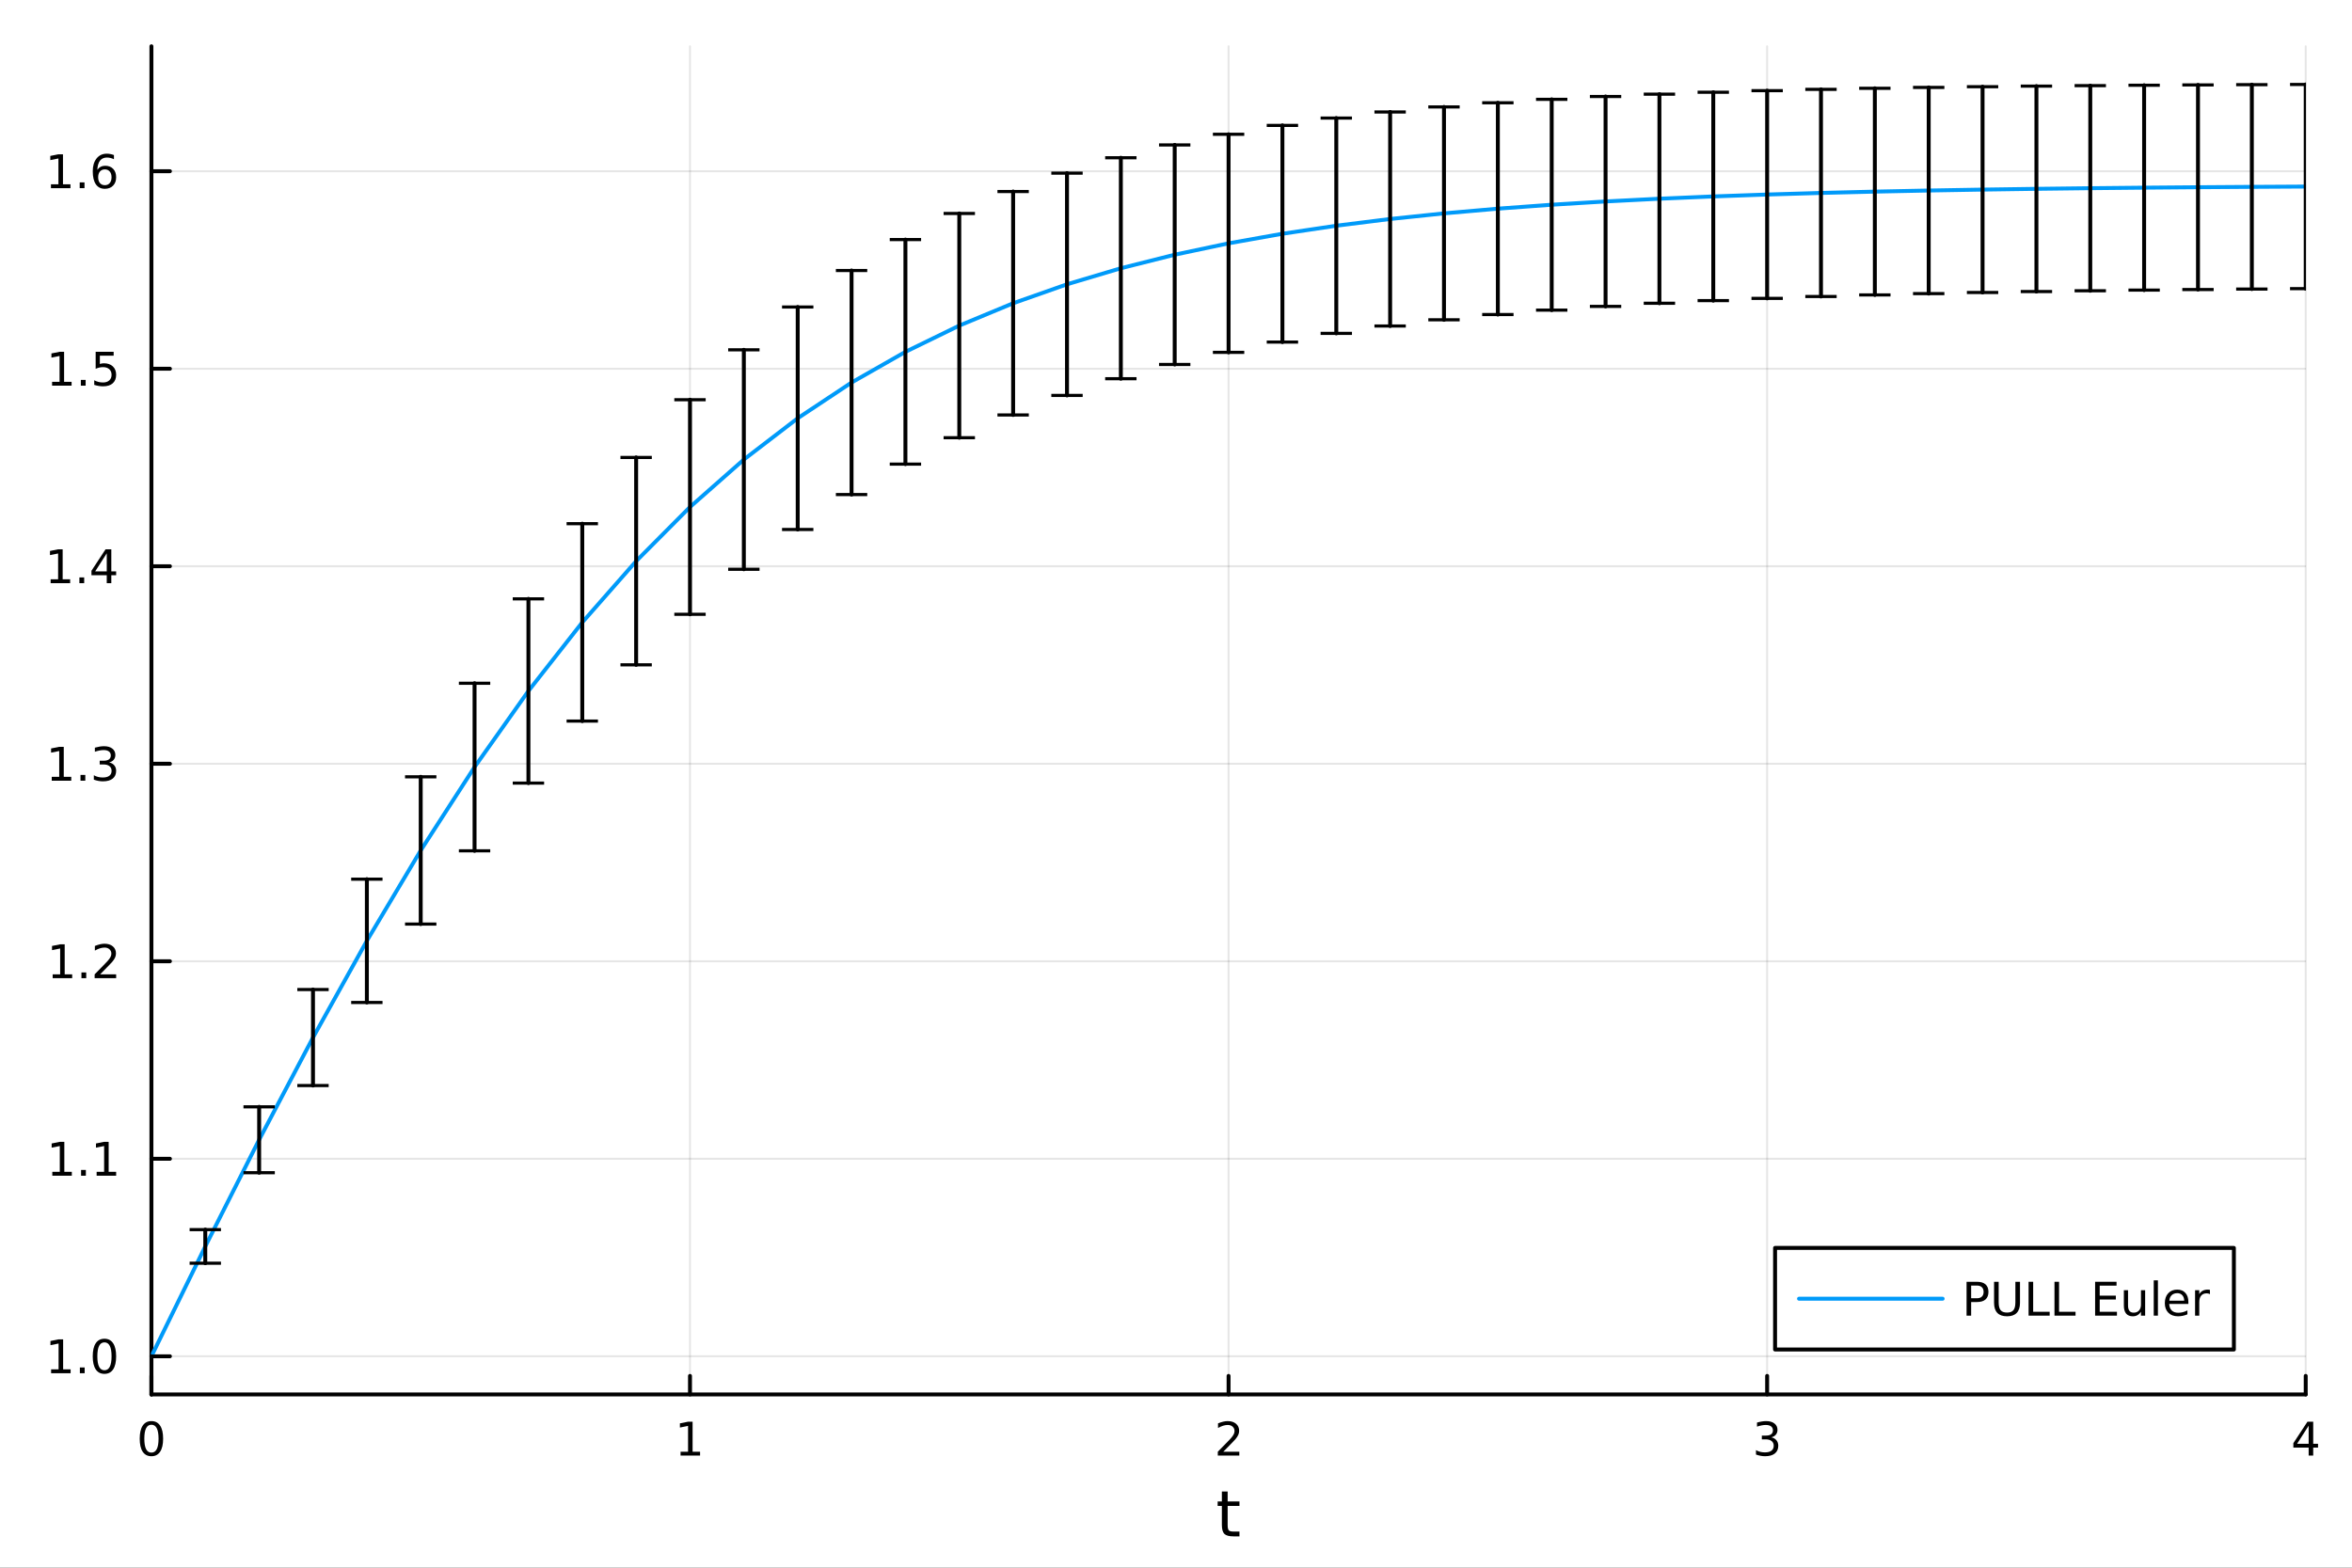 <?xml version="1.0" encoding="utf-8"?>
<svg xmlns="http://www.w3.org/2000/svg" xmlns:xlink="http://www.w3.org/1999/xlink" width="600" height="400" viewBox="0 0 2400 1600">
<rect x="0" y="0" width="2400" height="1600" fill="#333333" stroke="none"/>
<defs>
  <clipPath id="clip870">
    <rect x="0" y="0" width="2400" height="1600"/>
  </clipPath>
</defs>
<path clip-path="url(#clip870)" d="
M0 1600 L2400 1600 L2400 0 L0 0  Z
  " fill="#ffffff" fill-rule="evenodd" fill-opacity="1"/>
<defs>
  <clipPath id="clip871">
    <rect x="480" y="0" width="1681" height="1600"/>
  </clipPath>
</defs>
<path clip-path="url(#clip870)" d="
M154.515 1423.18 L2352.76 1423.18 L2352.76 47.244 L154.515 47.244  Z
  " fill="#ffffff" fill-rule="evenodd" fill-opacity="1"/>
<defs>
  <clipPath id="clip872">
    <rect x="154" y="47" width="2199" height="1377"/>
  </clipPath>
</defs>
<polyline clip-path="url(#clip872)" style="stroke:#000000; stroke-linecap:round; stroke-linejoin:round; stroke-width:2; stroke-opacity:0.1; fill:none" points="
  154.515,1423.18 154.515,47.244 
  "/>
<polyline clip-path="url(#clip872)" style="stroke:#000000; stroke-linecap:round; stroke-linejoin:round; stroke-width:2; stroke-opacity:0.1; fill:none" points="
  704.075,1423.18 704.075,47.244 
  "/>
<polyline clip-path="url(#clip872)" style="stroke:#000000; stroke-linecap:round; stroke-linejoin:round; stroke-width:2; stroke-opacity:0.1; fill:none" points="
  1253.64,1423.18 1253.64,47.244 
  "/>
<polyline clip-path="url(#clip872)" style="stroke:#000000; stroke-linecap:round; stroke-linejoin:round; stroke-width:2; stroke-opacity:0.1; fill:none" points="
  1803.2,1423.18 1803.2,47.244 
  "/>
<polyline clip-path="url(#clip872)" style="stroke:#000000; stroke-linecap:round; stroke-linejoin:round; stroke-width:2; stroke-opacity:0.1; fill:none" points="
  2352.76,1423.18 2352.76,47.244 
  "/>
<polyline clip-path="url(#clip870)" style="stroke:#000000; stroke-linecap:round; stroke-linejoin:round; stroke-width:4; stroke-opacity:1; fill:none" points="
  154.515,1423.18 2352.76,1423.18 
  "/>
<polyline clip-path="url(#clip870)" style="stroke:#000000; stroke-linecap:round; stroke-linejoin:round; stroke-width:4; stroke-opacity:1; fill:none" points="
  154.515,1423.18 154.515,1404.28 
  "/>
<polyline clip-path="url(#clip870)" style="stroke:#000000; stroke-linecap:round; stroke-linejoin:round; stroke-width:4; stroke-opacity:1; fill:none" points="
  704.075,1423.18 704.075,1404.28 
  "/>
<polyline clip-path="url(#clip870)" style="stroke:#000000; stroke-linecap:round; stroke-linejoin:round; stroke-width:4; stroke-opacity:1; fill:none" points="
  1253.64,1423.18 1253.64,1404.28 
  "/>
<polyline clip-path="url(#clip870)" style="stroke:#000000; stroke-linecap:round; stroke-linejoin:round; stroke-width:4; stroke-opacity:1; fill:none" points="
  1803.2,1423.18 1803.2,1404.28 
  "/>
<polyline clip-path="url(#clip870)" style="stroke:#000000; stroke-linecap:round; stroke-linejoin:round; stroke-width:4; stroke-opacity:1; fill:none" points="
  2352.76,1423.18 2352.76,1404.28 
  "/>
<path clip-path="url(#clip870)" d="M154.515 1454.1 Q150.904 1454.1 149.075 1457.66 Q147.27 1461.2 147.27 1468.33 Q147.27 1475.44 149.075 1479.01 Q150.904 1482.55 154.515 1482.55 Q158.149 1482.55 159.955 1479.01 Q161.783 1475.44 161.783 1468.33 Q161.783 1461.2 159.955 1457.66 Q158.149 1454.1 154.515 1454.1 M154.515 1450.39 Q160.325 1450.39 163.381 1455 Q166.459 1459.58 166.459 1468.33 Q166.459 1477.06 163.381 1481.67 Q160.325 1486.25 154.515 1486.25 Q148.705 1486.25 145.626 1481.67 Q142.571 1477.06 142.571 1468.33 Q142.571 1459.58 145.626 1455 Q148.705 1450.39 154.515 1450.39 Z" fill="#000000" fill-rule="evenodd" fill-opacity="1" /><path clip-path="url(#clip870)" d="M694.457 1481.64 L702.096 1481.64 L702.096 1455.28 L693.786 1456.95 L693.786 1452.69 L702.05 1451.02 L706.726 1451.02 L706.726 1481.64 L714.364 1481.64 L714.364 1485.58 L694.457 1485.58 L694.457 1481.64 Z" fill="#000000" fill-rule="evenodd" fill-opacity="1" /><path clip-path="url(#clip870)" d="M1248.29 1481.64 L1264.61 1481.64 L1264.61 1485.58 L1242.66 1485.58 L1242.66 1481.64 Q1245.33 1478.89 1249.91 1474.26 Q1254.52 1469.61 1255.7 1468.27 Q1257.94 1465.74 1258.82 1464.01 Q1259.72 1462.25 1259.72 1460.56 Q1259.72 1457.8 1257.78 1456.07 Q1255.86 1454.33 1252.76 1454.33 Q1250.56 1454.33 1248.1 1455.09 Q1245.67 1455.86 1242.89 1457.41 L1242.89 1452.69 Q1245.72 1451.55 1248.17 1450.97 Q1250.63 1450.39 1252.66 1450.39 Q1258.03 1450.39 1261.23 1453.08 Q1264.42 1455.77 1264.42 1460.26 Q1264.42 1462.39 1263.61 1464.31 Q1262.83 1466.2 1260.72 1468.8 Q1260.14 1469.47 1257.04 1472.69 Q1253.94 1475.88 1248.29 1481.64 Z" fill="#000000" fill-rule="evenodd" fill-opacity="1" /><path clip-path="url(#clip870)" d="M1807.44 1466.95 Q1810.8 1467.66 1812.67 1469.93 Q1814.57 1472.2 1814.57 1475.53 Q1814.57 1480.65 1811.05 1483.45 Q1807.54 1486.25 1801.05 1486.25 Q1798.88 1486.25 1796.56 1485.81 Q1794.27 1485.39 1791.82 1484.54 L1791.82 1480.02 Q1793.76 1481.16 1796.08 1481.74 Q1798.39 1482.32 1800.92 1482.32 Q1805.31 1482.32 1807.61 1480.58 Q1809.92 1478.84 1809.92 1475.53 Q1809.92 1472.48 1807.77 1470.77 Q1805.64 1469.03 1801.82 1469.03 L1797.79 1469.03 L1797.79 1465.19 L1802 1465.19 Q1805.45 1465.19 1807.28 1463.82 Q1809.11 1462.43 1809.11 1459.84 Q1809.11 1457.18 1807.21 1455.77 Q1805.34 1454.33 1801.82 1454.33 Q1799.9 1454.33 1797.7 1454.75 Q1795.5 1455.16 1792.86 1456.04 L1792.86 1451.88 Q1795.52 1451.14 1797.84 1450.77 Q1800.17 1450.39 1802.24 1450.39 Q1807.56 1450.39 1810.66 1452.83 Q1813.76 1455.23 1813.76 1459.35 Q1813.76 1462.22 1812.12 1464.21 Q1810.48 1466.18 1807.44 1466.95 Z" fill="#000000" fill-rule="evenodd" fill-opacity="1" /><path clip-path="url(#clip870)" d="M2355.77 1455.09 L2343.96 1473.54 L2355.77 1473.54 L2355.77 1455.09 M2354.54 1451.02 L2360.42 1451.02 L2360.42 1473.54 L2365.35 1473.54 L2365.35 1477.43 L2360.42 1477.43 L2360.42 1485.58 L2355.77 1485.58 L2355.77 1477.43 L2340.16 1477.43 L2340.16 1472.92 L2354.54 1451.02 Z" fill="#000000" fill-rule="evenodd" fill-opacity="1" /><path clip-path="url(#clip870)" d="M1252.7 1522.27 L1252.7 1532.4 L1264.76 1532.4 L1264.76 1536.95 L1252.7 1536.95 L1252.7 1556.3 Q1252.7 1560.66 1253.87 1561.9 Q1255.08 1563.14 1258.74 1563.14 L1264.76 1563.14 L1264.76 1568.04 L1258.74 1568.04 Q1251.96 1568.04 1249.39 1565.53 Q1246.81 1562.98 1246.81 1556.3 L1246.81 1536.95 L1242.51 1536.95 L1242.51 1532.4 L1246.81 1532.4 L1246.81 1522.27 L1252.7 1522.27 Z" fill="#000000" fill-rule="evenodd" fill-opacity="1" /><polyline clip-path="url(#clip872)" style="stroke:#000000; stroke-linecap:round; stroke-linejoin:round; stroke-width:2; stroke-opacity:0.1; fill:none" points="
  154.515,1384.24 2352.76,1384.24 
  "/>
<polyline clip-path="url(#clip872)" style="stroke:#000000; stroke-linecap:round; stroke-linejoin:round; stroke-width:2; stroke-opacity:0.1; fill:none" points="
  154.515,1182.66 2352.76,1182.66 
  "/>
<polyline clip-path="url(#clip872)" style="stroke:#000000; stroke-linecap:round; stroke-linejoin:round; stroke-width:2; stroke-opacity:0.1; fill:none" points="
  154.515,981.076 2352.76,981.076 
  "/>
<polyline clip-path="url(#clip872)" style="stroke:#000000; stroke-linecap:round; stroke-linejoin:round; stroke-width:2; stroke-opacity:0.1; fill:none" points="
  154.515,779.495 2352.76,779.495 
  "/>
<polyline clip-path="url(#clip872)" style="stroke:#000000; stroke-linecap:round; stroke-linejoin:round; stroke-width:2; stroke-opacity:0.1; fill:none" points="
  154.515,577.914 2352.76,577.914 
  "/>
<polyline clip-path="url(#clip872)" style="stroke:#000000; stroke-linecap:round; stroke-linejoin:round; stroke-width:2; stroke-opacity:0.1; fill:none" points="
  154.515,376.333 2352.76,376.333 
  "/>
<polyline clip-path="url(#clip872)" style="stroke:#000000; stroke-linecap:round; stroke-linejoin:round; stroke-width:2; stroke-opacity:0.1; fill:none" points="
  154.515,174.752 2352.76,174.752 
  "/>
<polyline clip-path="url(#clip870)" style="stroke:#000000; stroke-linecap:round; stroke-linejoin:round; stroke-width:4; stroke-opacity:1; fill:none" points="
  154.515,1423.18 154.515,47.244 
  "/>
<polyline clip-path="url(#clip870)" style="stroke:#000000; stroke-linecap:round; stroke-linejoin:round; stroke-width:4; stroke-opacity:1; fill:none" points="
  154.515,1384.24 173.413,1384.24 
  "/>
<polyline clip-path="url(#clip870)" style="stroke:#000000; stroke-linecap:round; stroke-linejoin:round; stroke-width:4; stroke-opacity:1; fill:none" points="
  154.515,1182.66 173.413,1182.66 
  "/>
<polyline clip-path="url(#clip870)" style="stroke:#000000; stroke-linecap:round; stroke-linejoin:round; stroke-width:4; stroke-opacity:1; fill:none" points="
  154.515,981.076 173.413,981.076 
  "/>
<polyline clip-path="url(#clip870)" style="stroke:#000000; stroke-linecap:round; stroke-linejoin:round; stroke-width:4; stroke-opacity:1; fill:none" points="
  154.515,779.495 173.413,779.495 
  "/>
<polyline clip-path="url(#clip870)" style="stroke:#000000; stroke-linecap:round; stroke-linejoin:round; stroke-width:4; stroke-opacity:1; fill:none" points="
  154.515,577.914 173.413,577.914 
  "/>
<polyline clip-path="url(#clip870)" style="stroke:#000000; stroke-linecap:round; stroke-linejoin:round; stroke-width:4; stroke-opacity:1; fill:none" points="
  154.515,376.333 173.413,376.333 
  "/>
<polyline clip-path="url(#clip870)" style="stroke:#000000; stroke-linecap:round; stroke-linejoin:round; stroke-width:4; stroke-opacity:1; fill:none" points="
  154.515,174.752 173.413,174.752 
  "/>
<path clip-path="url(#clip870)" d="M52.15 1397.58 L59.788 1397.58 L59.788 1371.22 L51.478 1372.88 L51.478 1368.62 L59.742 1366.96 L64.418 1366.96 L64.418 1397.58 L72.057 1397.58 L72.057 1401.52 L52.15 1401.52 L52.15 1397.58 Z" fill="#000000" fill-rule="evenodd" fill-opacity="1" /><path clip-path="url(#clip870)" d="M81.501 1395.64 L86.385 1395.64 L86.385 1401.52 L81.501 1401.52 L81.501 1395.64 Z" fill="#000000" fill-rule="evenodd" fill-opacity="1" /><path clip-path="url(#clip870)" d="M106.571 1370.04 Q102.959 1370.04 101.131 1373.6 Q99.325 1377.14 99.325 1384.27 Q99.325 1391.38 101.131 1394.94 Q102.959 1398.49 106.571 1398.49 Q110.205 1398.49 112.01 1394.94 Q113.839 1391.38 113.839 1384.27 Q113.839 1377.14 112.01 1373.6 Q110.205 1370.04 106.571 1370.04 M106.571 1366.33 Q112.381 1366.33 115.436 1370.94 Q118.515 1375.52 118.515 1384.27 Q118.515 1393 115.436 1397.61 Q112.381 1402.19 106.571 1402.19 Q100.76 1402.19 97.682 1397.61 Q94.626 1393 94.626 1384.27 Q94.626 1375.52 97.682 1370.94 Q100.76 1366.33 106.571 1366.33 Z" fill="#000000" fill-rule="evenodd" fill-opacity="1" /><path clip-path="url(#clip870)" d="M53.376 1196 L61.015 1196 L61.015 1169.64 L52.705 1171.3 L52.705 1167.04 L60.969 1165.38 L65.645 1165.38 L65.645 1196 L73.284 1196 L73.284 1199.94 L53.376 1199.94 L53.376 1196 Z" fill="#000000" fill-rule="evenodd" fill-opacity="1" /><path clip-path="url(#clip870)" d="M82.728 1194.06 L87.612 1194.06 L87.612 1199.94 L82.728 1199.94 L82.728 1194.06 Z" fill="#000000" fill-rule="evenodd" fill-opacity="1" /><path clip-path="url(#clip870)" d="M98.608 1196 L106.246 1196 L106.246 1169.64 L97.936 1171.3 L97.936 1167.04 L106.2 1165.38 L110.876 1165.38 L110.876 1196 L118.515 1196 L118.515 1199.94 L98.608 1199.94 L98.608 1196 Z" fill="#000000" fill-rule="evenodd" fill-opacity="1" /><path clip-path="url(#clip870)" d="M53.747 994.421 L61.386 994.421 L61.386 968.055 L53.075 969.722 L53.075 965.463 L61.339 963.796 L66.015 963.796 L66.015 994.421 L73.654 994.421 L73.654 998.356 L53.747 998.356 L53.747 994.421 Z" fill="#000000" fill-rule="evenodd" fill-opacity="1" /><path clip-path="url(#clip870)" d="M83.098 992.477 L87.983 992.477 L87.983 998.356 L83.098 998.356 L83.098 992.477 Z" fill="#000000" fill-rule="evenodd" fill-opacity="1" /><path clip-path="url(#clip870)" d="M102.196 994.421 L118.515 994.421 L118.515 998.356 L96.571 998.356 L96.571 994.421 Q99.233 991.666 103.816 987.037 Q108.422 982.384 109.603 981.041 Q111.848 978.518 112.728 976.782 Q113.631 975.023 113.631 973.333 Q113.631 970.579 111.686 968.842 Q109.765 967.106 106.663 967.106 Q104.464 967.106 102.01 967.87 Q99.58 968.634 96.802 970.185 L96.802 965.463 Q99.626 964.329 102.08 963.75 Q104.534 963.171 106.571 963.171 Q111.941 963.171 115.135 965.856 Q118.33 968.541 118.33 973.032 Q118.33 975.162 117.52 977.083 Q116.733 978.981 114.626 981.574 Q114.047 982.245 110.946 985.463 Q107.844 988.657 102.196 994.421 Z" fill="#000000" fill-rule="evenodd" fill-opacity="1" /><path clip-path="url(#clip870)" d="M52.798 792.84 L60.437 792.84 L60.437 766.474 L52.126 768.141 L52.126 763.882 L60.39 762.215 L65.066 762.215 L65.066 792.84 L72.705 792.84 L72.705 796.775 L52.798 796.775 L52.798 792.84 Z" fill="#000000" fill-rule="evenodd" fill-opacity="1" /><path clip-path="url(#clip870)" d="M82.149 790.895 L87.034 790.895 L87.034 796.775 L82.149 796.775 L82.149 790.895 Z" fill="#000000" fill-rule="evenodd" fill-opacity="1" /><path clip-path="url(#clip870)" d="M111.385 778.141 Q114.742 778.859 116.617 781.127 Q118.515 783.396 118.515 786.729 Q118.515 791.845 114.996 794.645 Q111.478 797.446 104.996 797.446 Q102.821 797.446 100.506 797.007 Q98.214 796.59 95.76 795.733 L95.76 791.22 Q97.705 792.354 100.02 792.933 Q102.334 793.511 104.858 793.511 Q109.256 793.511 111.547 791.775 Q113.862 790.039 113.862 786.729 Q113.862 783.673 111.709 781.96 Q109.58 780.224 105.76 780.224 L101.733 780.224 L101.733 776.382 L105.946 776.382 Q109.395 776.382 111.223 775.016 Q113.052 773.627 113.052 771.034 Q113.052 768.372 111.154 766.96 Q109.279 765.525 105.76 765.525 Q103.839 765.525 101.64 765.942 Q99.441 766.359 96.802 767.238 L96.802 763.072 Q99.464 762.331 101.779 761.96 Q104.117 761.59 106.177 761.59 Q111.501 761.59 114.603 764.021 Q117.705 766.428 117.705 770.548 Q117.705 773.419 116.061 775.409 Q114.418 777.377 111.385 778.141 Z" fill="#000000" fill-rule="evenodd" fill-opacity="1" /><path clip-path="url(#clip870)" d="M51.663 591.259 L59.302 591.259 L59.302 564.893 L50.992 566.56 L50.992 562.301 L59.256 560.634 L63.932 560.634 L63.932 591.259 L71.571 591.259 L71.571 595.194 L51.663 595.194 L51.663 591.259 Z" fill="#000000" fill-rule="evenodd" fill-opacity="1" /><path clip-path="url(#clip870)" d="M81.015 589.314 L85.899 589.314 L85.899 595.194 L81.015 595.194 L81.015 589.314 Z" fill="#000000" fill-rule="evenodd" fill-opacity="1" /><path clip-path="url(#clip870)" d="M108.932 564.708 L97.126 583.157 L108.932 583.157 L108.932 564.708 M107.705 560.634 L113.584 560.634 L113.584 583.157 L118.515 583.157 L118.515 587.046 L113.584 587.046 L113.584 595.194 L108.932 595.194 L108.932 587.046 L93.33 587.046 L93.33 582.532 L107.705 560.634 Z" fill="#000000" fill-rule="evenodd" fill-opacity="1" /><path clip-path="url(#clip870)" d="M53.145 389.678 L60.784 389.678 L60.784 363.312 L52.474 364.979 L52.474 360.72 L60.737 359.053 L65.413 359.053 L65.413 389.678 L73.052 389.678 L73.052 393.613 L53.145 393.613 L53.145 389.678 Z" fill="#000000" fill-rule="evenodd" fill-opacity="1" /><path clip-path="url(#clip870)" d="M82.497 387.733 L87.381 387.733 L87.381 393.613 L82.497 393.613 L82.497 387.733 Z" fill="#000000" fill-rule="evenodd" fill-opacity="1" /><path clip-path="url(#clip870)" d="M97.612 359.053 L115.969 359.053 L115.969 362.988 L101.895 362.988 L101.895 371.46 Q102.913 371.113 103.932 370.951 Q104.95 370.766 105.969 370.766 Q111.756 370.766 115.135 373.937 Q118.515 377.108 118.515 382.525 Q118.515 388.104 115.043 391.206 Q111.571 394.284 105.251 394.284 Q103.075 394.284 100.807 393.914 Q98.561 393.544 96.154 392.803 L96.154 388.104 Q98.237 389.238 100.459 389.794 Q102.682 390.349 105.159 390.349 Q109.163 390.349 111.501 388.243 Q113.839 386.136 113.839 382.525 Q113.839 378.914 111.501 376.808 Q109.163 374.701 105.159 374.701 Q103.284 374.701 101.409 375.118 Q99.557 375.534 97.612 376.414 L97.612 359.053 Z" fill="#000000" fill-rule="evenodd" fill-opacity="1" /><path clip-path="url(#clip870)" d="M51.987 188.097 L59.626 188.097 L59.626 161.731 L51.316 163.398 L51.316 159.139 L59.58 157.472 L64.256 157.472 L64.256 188.097 L71.895 188.097 L71.895 192.032 L51.987 192.032 L51.987 188.097 Z" fill="#000000" fill-rule="evenodd" fill-opacity="1" /><path clip-path="url(#clip870)" d="M81.339 186.152 L86.223 186.152 L86.223 192.032 L81.339 192.032 L81.339 186.152 Z" fill="#000000" fill-rule="evenodd" fill-opacity="1" /><path clip-path="url(#clip870)" d="M106.987 172.888 Q103.839 172.888 101.987 175.041 Q100.159 177.194 100.159 180.944 Q100.159 184.671 101.987 186.847 Q103.839 189 106.987 189 Q110.135 189 111.964 186.847 Q113.816 184.671 113.816 180.944 Q113.816 177.194 111.964 175.041 Q110.135 172.888 106.987 172.888 M116.27 158.236 L116.27 162.495 Q114.51 161.662 112.705 161.222 Q110.922 160.782 109.163 160.782 Q104.534 160.782 102.08 163.907 Q99.649 167.032 99.302 173.351 Q100.668 171.338 102.728 170.273 Q104.788 169.185 107.265 169.185 Q112.473 169.185 115.483 172.356 Q118.515 175.504 118.515 180.944 Q118.515 186.268 115.367 189.486 Q112.219 192.703 106.987 192.703 Q100.992 192.703 97.821 188.12 Q94.649 183.513 94.649 174.787 Q94.649 166.592 98.538 161.731 Q102.427 156.847 108.978 156.847 Q110.737 156.847 112.52 157.194 Q114.325 157.541 116.27 158.236 Z" fill="#000000" fill-rule="evenodd" fill-opacity="1" /><polyline clip-path="url(#clip872)" style="stroke:#009af9; stroke-linecap:round; stroke-linejoin:round; stroke-width:4; stroke-opacity:1; fill:none" points="
  154.515,1384.24 209.471,1272.11 264.427,1163.26 319.383,1058.94 374.339,960.213 429.295,867.971 484.251,782.846 539.207,705.217 594.163,635.207 649.119,572.717 
  704.075,517.463 759.031,469.018 813.987,426.861 868.943,390.418 923.899,359.095 978.855,332.306 1033.81,309.494 1088.77,290.138 1143.72,273.766 1198.68,259.955 
  1253.64,248.329 1308.59,238.562 1363.55,230.369 1418.5,223.505 1473.46,217.761 1528.42,212.96 1583.37,208.948 1638.33,205.6 1693.28,202.806 1748.24,200.475 
  1803.2,198.533 1858.15,196.913 1913.11,195.564 1968.06,194.44 2023.02,193.504 2077.98,192.725 2132.93,192.076 2187.89,191.536 2242.84,191.086 2297.8,190.711 
  2352.76,190.4 
  "/>
<polyline clip-path="url(#clip872)" style="stroke:#000000; stroke-linecap:round; stroke-linejoin:round; stroke-width:4; stroke-opacity:1; fill:none" points="
  154.515,1384.24 154.515,1384.24 
  "/>
<polyline clip-path="url(#clip872)" style="stroke:#000000; stroke-linecap:round; stroke-linejoin:round; stroke-width:4; stroke-opacity:1; fill:none" points="
  209.471,1289.25 209.471,1254.97 
  "/>
<polyline clip-path="url(#clip872)" style="stroke:#000000; stroke-linecap:round; stroke-linejoin:round; stroke-width:4; stroke-opacity:1; fill:none" points="
  264.427,1196.88 264.427,1129.65 
  "/>
<polyline clip-path="url(#clip872)" style="stroke:#000000; stroke-linecap:round; stroke-linejoin:round; stroke-width:4; stroke-opacity:1; fill:none" points="
  319.383,1107.93 319.383,1009.94 
  "/>
<polyline clip-path="url(#clip872)" style="stroke:#000000; stroke-linecap:round; stroke-linejoin:round; stroke-width:4; stroke-opacity:1; fill:none" points="
  374.339,1023.14 374.339,897.288 
  "/>
<polyline clip-path="url(#clip872)" style="stroke:#000000; stroke-linecap:round; stroke-linejoin:round; stroke-width:4; stroke-opacity:1; fill:none" points="
  429.295,943.112 429.295,792.829 
  "/>
<polyline clip-path="url(#clip872)" style="stroke:#000000; stroke-linecap:round; stroke-linejoin:round; stroke-width:4; stroke-opacity:1; fill:none" points="
  484.251,868.358 484.251,697.335 
  "/>
<polyline clip-path="url(#clip872)" style="stroke:#000000; stroke-linecap:round; stroke-linejoin:round; stroke-width:4; stroke-opacity:1; fill:none" points="
  539.207,799.231 539.207,611.202 
  "/>
<polyline clip-path="url(#clip872)" style="stroke:#000000; stroke-linecap:round; stroke-linejoin:round; stroke-width:4; stroke-opacity:1; fill:none" points="
  594.163,735.938 594.163,534.475 
  "/>
<polyline clip-path="url(#clip872)" style="stroke:#000000; stroke-linecap:round; stroke-linejoin:round; stroke-width:4; stroke-opacity:1; fill:none" points="
  649.119,678.541 649.119,466.894 
  "/>
<polyline clip-path="url(#clip872)" style="stroke:#000000; stroke-linecap:round; stroke-linejoin:round; stroke-width:4; stroke-opacity:1; fill:none" points="
  704.075,626.963 704.075,407.964 
  "/>
<polyline clip-path="url(#clip872)" style="stroke:#000000; stroke-linecap:round; stroke-linejoin:round; stroke-width:4; stroke-opacity:1; fill:none" points="
  759.031,581.01 759.031,357.026 
  "/>
<polyline clip-path="url(#clip872)" style="stroke:#000000; stroke-linecap:round; stroke-linejoin:round; stroke-width:4; stroke-opacity:1; fill:none" points="
  813.987,540.392 813.987,313.33 
  "/>
<polyline clip-path="url(#clip872)" style="stroke:#000000; stroke-linecap:round; stroke-linejoin:round; stroke-width:4; stroke-opacity:1; fill:none" points="
  868.943,504.75 868.943,276.086 
  "/>
<polyline clip-path="url(#clip872)" style="stroke:#000000; stroke-linecap:round; stroke-linejoin:round; stroke-width:4; stroke-opacity:1; fill:none" points="
  923.899,473.676 923.899,244.513 
  "/>
<polyline clip-path="url(#clip872)" style="stroke:#000000; stroke-linecap:round; stroke-linejoin:round; stroke-width:4; stroke-opacity:1; fill:none" points="
  978.855,446.743 978.855,217.87 
  "/>
<polyline clip-path="url(#clip872)" style="stroke:#000000; stroke-linecap:round; stroke-linejoin:round; stroke-width:4; stroke-opacity:1; fill:none" points="
  1033.81,423.516 1033.81,195.472 
  "/>
<polyline clip-path="url(#clip872)" style="stroke:#000000; stroke-linecap:round; stroke-linejoin:round; stroke-width:4; stroke-opacity:1; fill:none" points="
  1088.77,403.575 1088.77,176.702 
  "/>
<polyline clip-path="url(#clip872)" style="stroke:#000000; stroke-linecap:round; stroke-linejoin:round; stroke-width:4; stroke-opacity:1; fill:none" points="
  1143.72,386.518 1143.72,161.014 
  "/>
<polyline clip-path="url(#clip872)" style="stroke:#000000; stroke-linecap:round; stroke-linejoin:round; stroke-width:4; stroke-opacity:1; fill:none" points="
  1198.68,371.977 1198.68,147.933 
  "/>
<polyline clip-path="url(#clip872)" style="stroke:#000000; stroke-linecap:round; stroke-linejoin:round; stroke-width:4; stroke-opacity:1; fill:none" points="
  1253.64,359.612 1253.64,137.047 
  "/>
<polyline clip-path="url(#clip872)" style="stroke:#000000; stroke-linecap:round; stroke-linejoin:round; stroke-width:4; stroke-opacity:1; fill:none" points="
  1308.59,349.122 1308.59,128.002 
  "/>
<polyline clip-path="url(#clip872)" style="stroke:#000000; stroke-linecap:round; stroke-linejoin:round; stroke-width:4; stroke-opacity:1; fill:none" points="
  1363.55,340.238 1363.55,120.499 
  "/>
<polyline clip-path="url(#clip872)" style="stroke:#000000; stroke-linecap:round; stroke-linejoin:round; stroke-width:4; stroke-opacity:1; fill:none" points="
  1418.5,332.726 1418.5,114.284 
  "/>
<polyline clip-path="url(#clip872)" style="stroke:#000000; stroke-linecap:round; stroke-linejoin:round; stroke-width:4; stroke-opacity:1; fill:none" points="
  1473.46,326.381 1473.46,109.142 
  "/>
<polyline clip-path="url(#clip872)" style="stroke:#000000; stroke-linecap:round; stroke-linejoin:round; stroke-width:4; stroke-opacity:1; fill:none" points="
  1528.42,321.027 1528.42,104.892 
  "/>
<polyline clip-path="url(#clip872)" style="stroke:#000000; stroke-linecap:round; stroke-linejoin:round; stroke-width:4; stroke-opacity:1; fill:none" points="
  1583.37,316.513 1583.37,101.384 
  "/>
<polyline clip-path="url(#clip872)" style="stroke:#000000; stroke-linecap:round; stroke-linejoin:round; stroke-width:4; stroke-opacity:1; fill:none" points="
  1638.33,312.708 1638.33,98.491 
  "/>
<polyline clip-path="url(#clip872)" style="stroke:#000000; stroke-linecap:round; stroke-linejoin:round; stroke-width:4; stroke-opacity:1; fill:none" points="
  1693.28,309.503 1693.28,96.108 
  "/>
<polyline clip-path="url(#clip872)" style="stroke:#000000; stroke-linecap:round; stroke-linejoin:round; stroke-width:4; stroke-opacity:1; fill:none" points="
  1748.24,306.805 1748.24,94.146 
  "/>
<polyline clip-path="url(#clip872)" style="stroke:#000000; stroke-linecap:round; stroke-linejoin:round; stroke-width:4; stroke-opacity:1; fill:none" points="
  1803.2,304.532 1803.2,92.533 
  "/>
<polyline clip-path="url(#clip872)" style="stroke:#000000; stroke-linecap:round; stroke-linejoin:round; stroke-width:4; stroke-opacity:1; fill:none" points="
  1858.15,302.62 1858.15,91.207 
  "/>
<polyline clip-path="url(#clip872)" style="stroke:#000000; stroke-linecap:round; stroke-linejoin:round; stroke-width:4; stroke-opacity:1; fill:none" points="
  1913.11,301.01 1913.11,90.118 
  "/>
<polyline clip-path="url(#clip872)" style="stroke:#000000; stroke-linecap:round; stroke-linejoin:round; stroke-width:4; stroke-opacity:1; fill:none" points="
  1968.06,299.655 1968.06,89.225 
  "/>
<polyline clip-path="url(#clip872)" style="stroke:#000000; stroke-linecap:round; stroke-linejoin:round; stroke-width:4; stroke-opacity:1; fill:none" points="
  2023.02,298.515 2023.02,88.493 
  "/>
<polyline clip-path="url(#clip872)" style="stroke:#000000; stroke-linecap:round; stroke-linejoin:round; stroke-width:4; stroke-opacity:1; fill:none" points="
  2077.98,297.556 2077.98,87.894 
  "/>
<polyline clip-path="url(#clip872)" style="stroke:#000000; stroke-linecap:round; stroke-linejoin:round; stroke-width:4; stroke-opacity:1; fill:none" points="
  2132.93,296.749 2132.93,87.403 
  "/>
<polyline clip-path="url(#clip872)" style="stroke:#000000; stroke-linecap:round; stroke-linejoin:round; stroke-width:4; stroke-opacity:1; fill:none" points="
  2187.89,296.07 2187.89,87.001 
  "/>
<polyline clip-path="url(#clip872)" style="stroke:#000000; stroke-linecap:round; stroke-linejoin:round; stroke-width:4; stroke-opacity:1; fill:none" points="
  2242.84,295.499 2242.84,86.673 
  "/>
<polyline clip-path="url(#clip872)" style="stroke:#000000; stroke-linecap:round; stroke-linejoin:round; stroke-width:4; stroke-opacity:1; fill:none" points="
  2297.8,295.018 2297.8,86.405 
  "/>
<polyline clip-path="url(#clip872)" style="stroke:#000000; stroke-linecap:round; stroke-linejoin:round; stroke-width:4; stroke-opacity:1; fill:none" points="
  2352.76,294.614 2352.76,86.186 
  "/>
<line clip-path="url(#clip872)" x1="170.515" y1="1384.24" x2="138.515" y2="1384.24" style="stroke:#000000; stroke-width:3.2; stroke-opacity:1"/>
<line clip-path="url(#clip872)" x1="170.515" y1="1384.24" x2="138.515" y2="1384.24" style="stroke:#000000; stroke-width:3.2; stroke-opacity:1"/>
<line clip-path="url(#clip872)" x1="225.471" y1="1289.25" x2="193.471" y2="1289.25" style="stroke:#000000; stroke-width:3.2; stroke-opacity:1"/>
<line clip-path="url(#clip872)" x1="225.471" y1="1254.97" x2="193.471" y2="1254.97" style="stroke:#000000; stroke-width:3.2; stroke-opacity:1"/>
<line clip-path="url(#clip872)" x1="280.427" y1="1196.88" x2="248.427" y2="1196.88" style="stroke:#000000; stroke-width:3.2; stroke-opacity:1"/>
<line clip-path="url(#clip872)" x1="280.427" y1="1129.65" x2="248.427" y2="1129.65" style="stroke:#000000; stroke-width:3.2; stroke-opacity:1"/>
<line clip-path="url(#clip872)" x1="335.383" y1="1107.93" x2="303.383" y2="1107.93" style="stroke:#000000; stroke-width:3.2; stroke-opacity:1"/>
<line clip-path="url(#clip872)" x1="335.383" y1="1009.94" x2="303.383" y2="1009.94" style="stroke:#000000; stroke-width:3.2; stroke-opacity:1"/>
<line clip-path="url(#clip872)" x1="390.339" y1="1023.14" x2="358.339" y2="1023.14" style="stroke:#000000; stroke-width:3.2; stroke-opacity:1"/>
<line clip-path="url(#clip872)" x1="390.339" y1="897.288" x2="358.339" y2="897.288" style="stroke:#000000; stroke-width:3.2; stroke-opacity:1"/>
<line clip-path="url(#clip872)" x1="445.295" y1="943.112" x2="413.295" y2="943.112" style="stroke:#000000; stroke-width:3.2; stroke-opacity:1"/>
<line clip-path="url(#clip872)" x1="445.295" y1="792.829" x2="413.295" y2="792.829" style="stroke:#000000; stroke-width:3.2; stroke-opacity:1"/>
<line clip-path="url(#clip872)" x1="500.251" y1="868.358" x2="468.251" y2="868.358" style="stroke:#000000; stroke-width:3.2; stroke-opacity:1"/>
<line clip-path="url(#clip872)" x1="500.251" y1="697.335" x2="468.251" y2="697.335" style="stroke:#000000; stroke-width:3.2; stroke-opacity:1"/>
<line clip-path="url(#clip872)" x1="555.207" y1="799.231" x2="523.207" y2="799.231" style="stroke:#000000; stroke-width:3.2; stroke-opacity:1"/>
<line clip-path="url(#clip872)" x1="555.207" y1="611.202" x2="523.207" y2="611.202" style="stroke:#000000; stroke-width:3.2; stroke-opacity:1"/>
<line clip-path="url(#clip872)" x1="610.163" y1="735.938" x2="578.163" y2="735.938" style="stroke:#000000; stroke-width:3.2; stroke-opacity:1"/>
<line clip-path="url(#clip872)" x1="610.163" y1="534.475" x2="578.163" y2="534.475" style="stroke:#000000; stroke-width:3.2; stroke-opacity:1"/>
<line clip-path="url(#clip872)" x1="665.119" y1="678.541" x2="633.119" y2="678.541" style="stroke:#000000; stroke-width:3.2; stroke-opacity:1"/>
<line clip-path="url(#clip872)" x1="665.119" y1="466.894" x2="633.119" y2="466.894" style="stroke:#000000; stroke-width:3.2; stroke-opacity:1"/>
<line clip-path="url(#clip872)" x1="720.075" y1="626.963" x2="688.075" y2="626.963" style="stroke:#000000; stroke-width:3.2; stroke-opacity:1"/>
<line clip-path="url(#clip872)" x1="720.075" y1="407.964" x2="688.075" y2="407.964" style="stroke:#000000; stroke-width:3.2; stroke-opacity:1"/>
<line clip-path="url(#clip872)" x1="775.031" y1="581.01" x2="743.031" y2="581.01" style="stroke:#000000; stroke-width:3.2; stroke-opacity:1"/>
<line clip-path="url(#clip872)" x1="775.031" y1="357.026" x2="743.031" y2="357.026" style="stroke:#000000; stroke-width:3.2; stroke-opacity:1"/>
<line clip-path="url(#clip872)" x1="829.987" y1="540.392" x2="797.987" y2="540.392" style="stroke:#000000; stroke-width:3.2; stroke-opacity:1"/>
<line clip-path="url(#clip872)" x1="829.987" y1="313.33" x2="797.987" y2="313.33" style="stroke:#000000; stroke-width:3.2; stroke-opacity:1"/>
<line clip-path="url(#clip872)" x1="884.943" y1="504.75" x2="852.943" y2="504.75" style="stroke:#000000; stroke-width:3.2; stroke-opacity:1"/>
<line clip-path="url(#clip872)" x1="884.943" y1="276.086" x2="852.943" y2="276.086" style="stroke:#000000; stroke-width:3.2; stroke-opacity:1"/>
<line clip-path="url(#clip872)" x1="939.899" y1="473.676" x2="907.899" y2="473.676" style="stroke:#000000; stroke-width:3.2; stroke-opacity:1"/>
<line clip-path="url(#clip872)" x1="939.899" y1="244.513" x2="907.899" y2="244.513" style="stroke:#000000; stroke-width:3.2; stroke-opacity:1"/>
<line clip-path="url(#clip872)" x1="994.855" y1="446.743" x2="962.855" y2="446.743" style="stroke:#000000; stroke-width:3.2; stroke-opacity:1"/>
<line clip-path="url(#clip872)" x1="994.855" y1="217.87" x2="962.855" y2="217.87" style="stroke:#000000; stroke-width:3.2; stroke-opacity:1"/>
<line clip-path="url(#clip872)" x1="1049.81" y1="423.516" x2="1017.81" y2="423.516" style="stroke:#000000; stroke-width:3.2; stroke-opacity:1"/>
<line clip-path="url(#clip872)" x1="1049.81" y1="195.472" x2="1017.81" y2="195.472" style="stroke:#000000; stroke-width:3.2; stroke-opacity:1"/>
<line clip-path="url(#clip872)" x1="1104.77" y1="403.575" x2="1072.77" y2="403.575" style="stroke:#000000; stroke-width:3.2; stroke-opacity:1"/>
<line clip-path="url(#clip872)" x1="1104.77" y1="176.702" x2="1072.77" y2="176.702" style="stroke:#000000; stroke-width:3.2; stroke-opacity:1"/>
<line clip-path="url(#clip872)" x1="1159.72" y1="386.518" x2="1127.72" y2="386.518" style="stroke:#000000; stroke-width:3.2; stroke-opacity:1"/>
<line clip-path="url(#clip872)" x1="1159.72" y1="161.014" x2="1127.72" y2="161.014" style="stroke:#000000; stroke-width:3.2; stroke-opacity:1"/>
<line clip-path="url(#clip872)" x1="1214.68" y1="371.977" x2="1182.68" y2="371.977" style="stroke:#000000; stroke-width:3.2; stroke-opacity:1"/>
<line clip-path="url(#clip872)" x1="1214.68" y1="147.933" x2="1182.68" y2="147.933" style="stroke:#000000; stroke-width:3.2; stroke-opacity:1"/>
<line clip-path="url(#clip872)" x1="1269.64" y1="359.612" x2="1237.64" y2="359.612" style="stroke:#000000; stroke-width:3.2; stroke-opacity:1"/>
<line clip-path="url(#clip872)" x1="1269.64" y1="137.047" x2="1237.64" y2="137.047" style="stroke:#000000; stroke-width:3.2; stroke-opacity:1"/>
<line clip-path="url(#clip872)" x1="1324.59" y1="349.122" x2="1292.59" y2="349.122" style="stroke:#000000; stroke-width:3.2; stroke-opacity:1"/>
<line clip-path="url(#clip872)" x1="1324.59" y1="128.002" x2="1292.59" y2="128.002" style="stroke:#000000; stroke-width:3.2; stroke-opacity:1"/>
<line clip-path="url(#clip872)" x1="1379.55" y1="340.238" x2="1347.55" y2="340.238" style="stroke:#000000; stroke-width:3.2; stroke-opacity:1"/>
<line clip-path="url(#clip872)" x1="1379.55" y1="120.499" x2="1347.55" y2="120.499" style="stroke:#000000; stroke-width:3.2; stroke-opacity:1"/>
<line clip-path="url(#clip872)" x1="1434.5" y1="332.726" x2="1402.5" y2="332.726" style="stroke:#000000; stroke-width:3.2; stroke-opacity:1"/>
<line clip-path="url(#clip872)" x1="1434.5" y1="114.284" x2="1402.5" y2="114.284" style="stroke:#000000; stroke-width:3.2; stroke-opacity:1"/>
<line clip-path="url(#clip872)" x1="1489.46" y1="326.381" x2="1457.46" y2="326.381" style="stroke:#000000; stroke-width:3.2; stroke-opacity:1"/>
<line clip-path="url(#clip872)" x1="1489.46" y1="109.142" x2="1457.46" y2="109.142" style="stroke:#000000; stroke-width:3.2; stroke-opacity:1"/>
<line clip-path="url(#clip872)" x1="1544.42" y1="321.027" x2="1512.42" y2="321.027" style="stroke:#000000; stroke-width:3.2; stroke-opacity:1"/>
<line clip-path="url(#clip872)" x1="1544.42" y1="104.892" x2="1512.42" y2="104.892" style="stroke:#000000; stroke-width:3.2; stroke-opacity:1"/>
<line clip-path="url(#clip872)" x1="1599.37" y1="316.513" x2="1567.37" y2="316.513" style="stroke:#000000; stroke-width:3.2; stroke-opacity:1"/>
<line clip-path="url(#clip872)" x1="1599.37" y1="101.384" x2="1567.37" y2="101.384" style="stroke:#000000; stroke-width:3.2; stroke-opacity:1"/>
<line clip-path="url(#clip872)" x1="1654.33" y1="312.708" x2="1622.33" y2="312.708" style="stroke:#000000; stroke-width:3.2; stroke-opacity:1"/>
<line clip-path="url(#clip872)" x1="1654.33" y1="98.491" x2="1622.33" y2="98.491" style="stroke:#000000; stroke-width:3.2; stroke-opacity:1"/>
<line clip-path="url(#clip872)" x1="1709.28" y1="309.503" x2="1677.28" y2="309.503" style="stroke:#000000; stroke-width:3.2; stroke-opacity:1"/>
<line clip-path="url(#clip872)" x1="1709.28" y1="96.108" x2="1677.28" y2="96.108" style="stroke:#000000; stroke-width:3.2; stroke-opacity:1"/>
<line clip-path="url(#clip872)" x1="1764.24" y1="306.805" x2="1732.24" y2="306.805" style="stroke:#000000; stroke-width:3.2; stroke-opacity:1"/>
<line clip-path="url(#clip872)" x1="1764.24" y1="94.146" x2="1732.24" y2="94.146" style="stroke:#000000; stroke-width:3.2; stroke-opacity:1"/>
<line clip-path="url(#clip872)" x1="1819.2" y1="304.532" x2="1787.2" y2="304.532" style="stroke:#000000; stroke-width:3.2; stroke-opacity:1"/>
<line clip-path="url(#clip872)" x1="1819.2" y1="92.533" x2="1787.2" y2="92.533" style="stroke:#000000; stroke-width:3.2; stroke-opacity:1"/>
<line clip-path="url(#clip872)" x1="1874.15" y1="302.62" x2="1842.15" y2="302.62" style="stroke:#000000; stroke-width:3.2; stroke-opacity:1"/>
<line clip-path="url(#clip872)" x1="1874.15" y1="91.207" x2="1842.15" y2="91.207" style="stroke:#000000; stroke-width:3.2; stroke-opacity:1"/>
<line clip-path="url(#clip872)" x1="1929.11" y1="301.01" x2="1897.11" y2="301.01" style="stroke:#000000; stroke-width:3.2; stroke-opacity:1"/>
<line clip-path="url(#clip872)" x1="1929.11" y1="90.118" x2="1897.11" y2="90.118" style="stroke:#000000; stroke-width:3.2; stroke-opacity:1"/>
<line clip-path="url(#clip872)" x1="1984.06" y1="299.655" x2="1952.06" y2="299.655" style="stroke:#000000; stroke-width:3.2; stroke-opacity:1"/>
<line clip-path="url(#clip872)" x1="1984.06" y1="89.225" x2="1952.06" y2="89.225" style="stroke:#000000; stroke-width:3.2; stroke-opacity:1"/>
<line clip-path="url(#clip872)" x1="2039.02" y1="298.515" x2="2007.02" y2="298.515" style="stroke:#000000; stroke-width:3.2; stroke-opacity:1"/>
<line clip-path="url(#clip872)" x1="2039.02" y1="88.493" x2="2007.02" y2="88.493" style="stroke:#000000; stroke-width:3.2; stroke-opacity:1"/>
<line clip-path="url(#clip872)" x1="2093.98" y1="297.556" x2="2061.98" y2="297.556" style="stroke:#000000; stroke-width:3.2; stroke-opacity:1"/>
<line clip-path="url(#clip872)" x1="2093.98" y1="87.894" x2="2061.98" y2="87.894" style="stroke:#000000; stroke-width:3.2; stroke-opacity:1"/>
<line clip-path="url(#clip872)" x1="2148.93" y1="296.749" x2="2116.93" y2="296.749" style="stroke:#000000; stroke-width:3.2; stroke-opacity:1"/>
<line clip-path="url(#clip872)" x1="2148.93" y1="87.403" x2="2116.93" y2="87.403" style="stroke:#000000; stroke-width:3.2; stroke-opacity:1"/>
<line clip-path="url(#clip872)" x1="2203.89" y1="296.07" x2="2171.89" y2="296.07" style="stroke:#000000; stroke-width:3.2; stroke-opacity:1"/>
<line clip-path="url(#clip872)" x1="2203.89" y1="87.001" x2="2171.89" y2="87.001" style="stroke:#000000; stroke-width:3.2; stroke-opacity:1"/>
<line clip-path="url(#clip872)" x1="2258.84" y1="295.499" x2="2226.84" y2="295.499" style="stroke:#000000; stroke-width:3.2; stroke-opacity:1"/>
<line clip-path="url(#clip872)" x1="2258.84" y1="86.673" x2="2226.84" y2="86.673" style="stroke:#000000; stroke-width:3.2; stroke-opacity:1"/>
<line clip-path="url(#clip872)" x1="2313.8" y1="295.018" x2="2281.8" y2="295.018" style="stroke:#000000; stroke-width:3.2; stroke-opacity:1"/>
<line clip-path="url(#clip872)" x1="2313.8" y1="86.405" x2="2281.8" y2="86.405" style="stroke:#000000; stroke-width:3.2; stroke-opacity:1"/>
<line clip-path="url(#clip872)" x1="2368.76" y1="294.614" x2="2336.76" y2="294.614" style="stroke:#000000; stroke-width:3.2; stroke-opacity:1"/>
<line clip-path="url(#clip872)" x1="2368.76" y1="86.186" x2="2336.76" y2="86.186" style="stroke:#000000; stroke-width:3.2; stroke-opacity:1"/>
<path clip-path="url(#clip870)" d="
M1811.3 1377.32 L2279.48 1377.32 L2279.48 1273.64 L1811.3 1273.64  Z
  " fill="#ffffff" fill-rule="evenodd" fill-opacity="1"/>
<polyline clip-path="url(#clip870)" style="stroke:#000000; stroke-linecap:round; stroke-linejoin:round; stroke-width:4; stroke-opacity:1; fill:none" points="
  1811.3,1377.32 2279.48,1377.32 2279.48,1273.64 1811.3,1273.64 1811.3,1377.32 
  "/>
<polyline clip-path="url(#clip870)" style="stroke:#009af9; stroke-linecap:round; stroke-linejoin:round; stroke-width:4; stroke-opacity:1; fill:none" points="
  1835.73,1325.48 1982.28,1325.48 
  "/>
<path clip-path="url(#clip870)" d="M2011.38 1312.04 L2011.38 1325.02 L2017.26 1325.02 Q2020.52 1325.02 2022.3 1323.33 Q2024.09 1321.64 2024.09 1318.52 Q2024.09 1315.42 2022.3 1313.73 Q2020.52 1312.04 2017.26 1312.04 L2011.38 1312.04 M2006.7 1308.2 L2017.26 1308.2 Q2023.07 1308.2 2026.03 1310.83 Q2029.02 1313.45 2029.02 1318.52 Q2029.02 1323.64 2026.03 1326.25 Q2023.07 1328.87 2017.26 1328.87 L2011.38 1328.87 L2011.38 1342.76 L2006.7 1342.76 L2006.7 1308.2 Z" fill="#000000" fill-rule="evenodd" fill-opacity="1" /><path clip-path="url(#clip870)" d="M2034.76 1308.2 L2039.46 1308.2 L2039.46 1329.19 Q2039.46 1334.75 2041.47 1337.2 Q2043.48 1339.63 2048 1339.63 Q2052.49 1339.63 2054.5 1337.2 Q2056.52 1334.75 2056.52 1329.19 L2056.52 1308.2 L2061.21 1308.2 L2061.21 1329.77 Q2061.21 1336.53 2057.86 1339.98 Q2054.52 1343.43 2048 1343.43 Q2041.45 1343.43 2038.09 1339.98 Q2034.76 1336.53 2034.76 1329.77 L2034.76 1308.2 Z" fill="#000000" fill-rule="evenodd" fill-opacity="1" /><path clip-path="url(#clip870)" d="M2069.99 1308.2 L2074.66 1308.2 L2074.66 1338.82 L2091.49 1338.82 L2091.49 1342.76 L2069.99 1342.76 L2069.99 1308.2 Z" fill="#000000" fill-rule="evenodd" fill-opacity="1" /><path clip-path="url(#clip870)" d="M2096.4 1308.2 L2101.08 1308.2 L2101.08 1338.82 L2117.9 1338.82 L2117.9 1342.76 L2096.4 1342.76 L2096.4 1308.2 Z" fill="#000000" fill-rule="evenodd" fill-opacity="1" /><path clip-path="url(#clip870)" d="M2137.88 1308.2 L2159.73 1308.2 L2159.73 1312.13 L2142.56 1312.13 L2142.56 1322.36 L2159.02 1322.36 L2159.02 1326.3 L2142.56 1326.3 L2142.56 1338.82 L2160.15 1338.82 L2160.15 1342.76 L2137.88 1342.76 L2137.88 1308.2 Z" fill="#000000" fill-rule="evenodd" fill-opacity="1" /><path clip-path="url(#clip870)" d="M2167.21 1332.52 L2167.21 1316.83 L2171.47 1316.83 L2171.47 1332.36 Q2171.47 1336.04 2172.9 1337.89 Q2174.34 1339.72 2177.21 1339.72 Q2180.66 1339.72 2182.65 1337.52 Q2184.66 1335.32 2184.66 1331.53 L2184.66 1316.83 L2188.92 1316.83 L2188.92 1342.76 L2184.66 1342.76 L2184.66 1338.77 Q2183.11 1341.13 2181.05 1342.29 Q2179.02 1343.43 2176.31 1343.43 Q2171.84 1343.43 2169.52 1340.65 Q2167.21 1337.87 2167.21 1332.52 M2177.93 1316.2 L2177.93 1316.2 Z" fill="#000000" fill-rule="evenodd" fill-opacity="1" /><path clip-path="url(#clip870)" d="M2197.7 1306.74 L2201.95 1306.74 L2201.95 1342.76 L2197.7 1342.76 L2197.7 1306.74 Z" fill="#000000" fill-rule="evenodd" fill-opacity="1" /><path clip-path="url(#clip870)" d="M2233.04 1328.73 L2233.04 1330.81 L2213.46 1330.81 Q2213.74 1335.21 2216.1 1337.52 Q2218.48 1339.82 2222.72 1339.82 Q2225.17 1339.82 2227.46 1339.21 Q2229.78 1338.61 2232.05 1337.41 L2232.05 1341.44 Q2229.76 1342.41 2227.35 1342.92 Q2224.94 1343.43 2222.46 1343.43 Q2216.26 1343.43 2212.63 1339.82 Q2209.01 1336.2 2209.01 1330.05 Q2209.01 1323.68 2212.44 1319.95 Q2215.89 1316.2 2221.72 1316.2 Q2226.95 1316.2 2229.99 1319.58 Q2233.04 1322.94 2233.04 1328.73 M2228.78 1327.48 Q2228.74 1323.98 2226.82 1321.9 Q2224.92 1319.82 2221.77 1319.82 Q2218.2 1319.82 2216.05 1321.83 Q2213.92 1323.84 2213.6 1327.5 L2228.78 1327.48 Z" fill="#000000" fill-rule="evenodd" fill-opacity="1" /><path clip-path="url(#clip870)" d="M2255.06 1320.81 Q2254.34 1320.39 2253.48 1320.21 Q2252.65 1320 2251.63 1320 Q2248.02 1320 2246.07 1322.36 Q2244.15 1324.7 2244.15 1329.1 L2244.15 1342.76 L2239.87 1342.76 L2239.87 1316.83 L2244.15 1316.83 L2244.15 1320.86 Q2245.5 1318.5 2247.65 1317.36 Q2249.8 1316.2 2252.88 1316.2 Q2253.32 1316.2 2253.85 1316.27 Q2254.39 1316.32 2255.03 1316.44 L2255.06 1320.81 Z" fill="#000000" fill-rule="evenodd" fill-opacity="1" /></svg>
